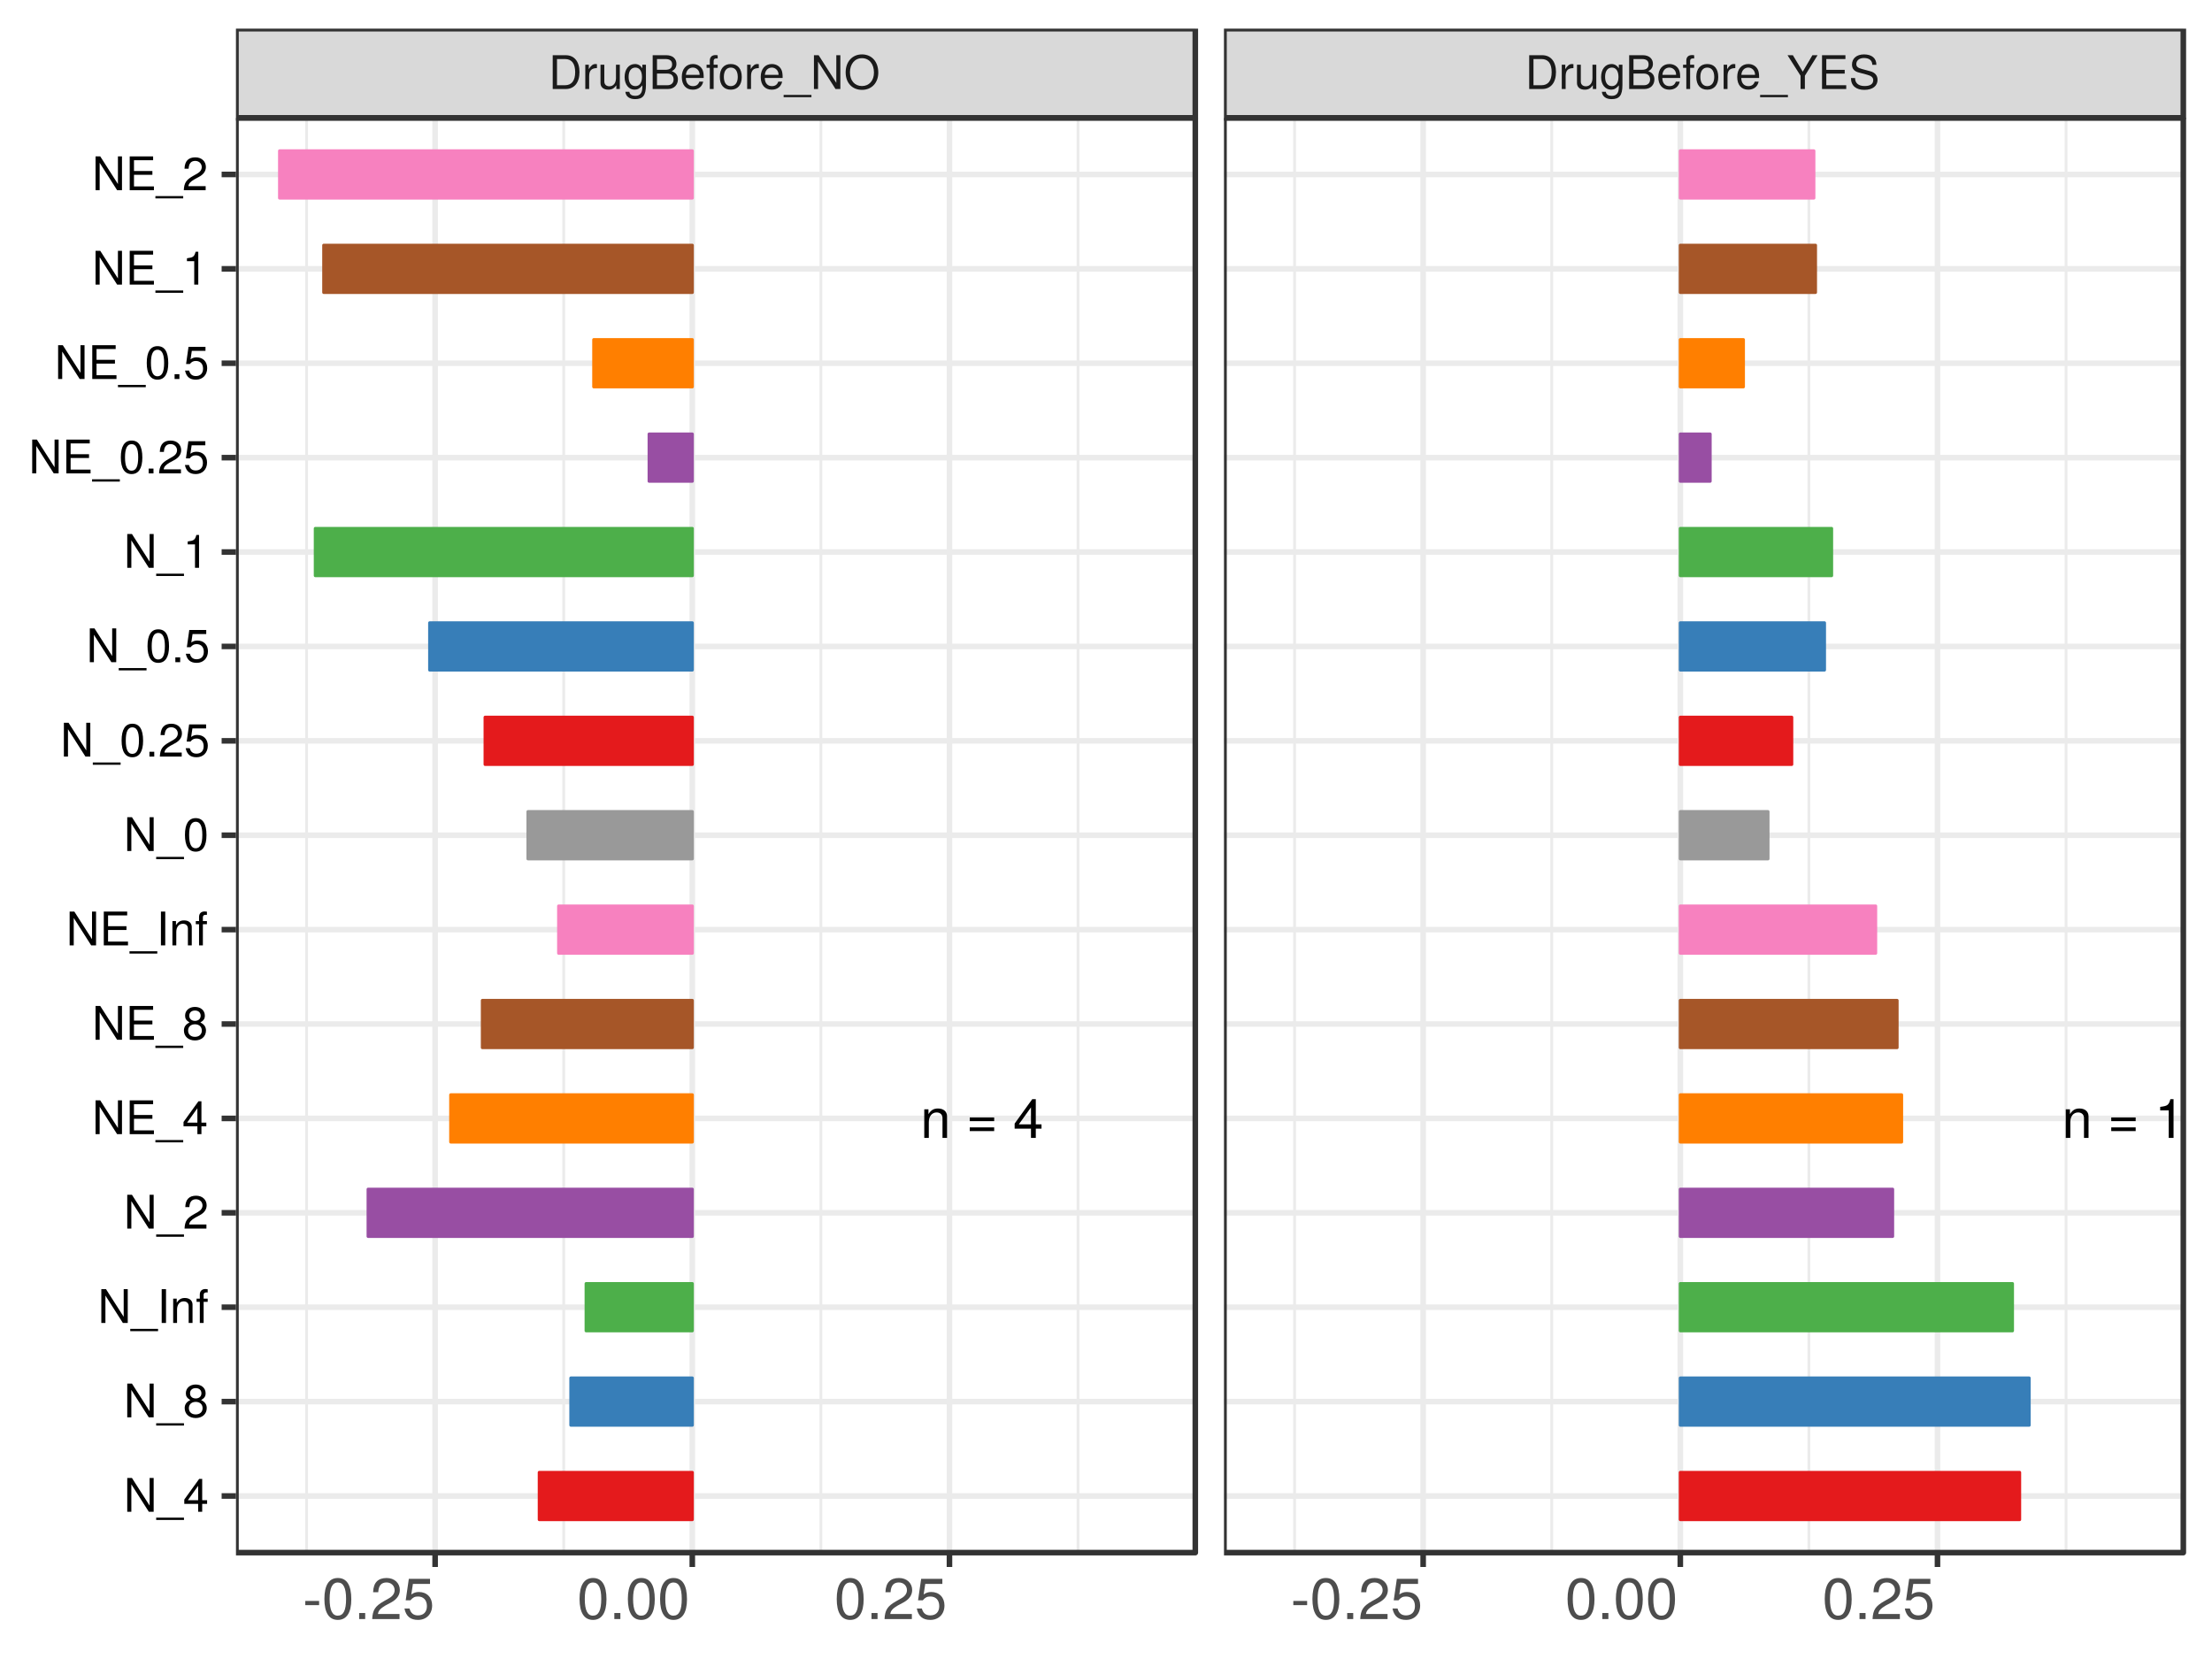 <?xml version="1.0" encoding="UTF-8"?>
<svg xmlns="http://www.w3.org/2000/svg" xmlns:xlink="http://www.w3.org/1999/xlink" width="768pt" height="576pt" viewBox="0 0 768 576" version="1.1">
<defs>
<g>
<symbol overflow="visible" id="glyph0-0">
<path style="stroke:none;" d=""/>
</symbol>
<symbol overflow="visible" id="glyph0-1">
<path style="stroke:none;" d="M 9.234 0 L 9.234 -7.516 C 9.234 -9.156 8 -10.219 6.094 -10.219 C 4.609 -10.219 3.656 -9.656 2.781 -8.266 L 2.781 -9.938 L 1.328 -9.938 L 1.328 0 L 2.906 0 L 2.906 -5.484 C 2.906 -7.516 4 -8.844 5.609 -8.844 C 6.859 -8.844 7.656 -8.078 7.656 -6.891 L 7.656 0 Z M 9.234 0 "/>
</symbol>
<symbol overflow="visible" id="glyph0-2">
<path style="stroke:none;" d=""/>
</symbol>
<symbol overflow="visible" id="glyph0-3">
<path style="stroke:none;" d="M 9.781 -5.828 L 9.781 -7.109 L 1.297 -7.109 L 1.297 -5.828 Z M 9.781 -2.375 L 9.781 -3.656 L 1.297 -3.656 L 1.297 -2.375 Z M 9.781 -2.375 "/>
</symbol>
<symbol overflow="visible" id="glyph0-4">
<path style="stroke:none;" d="M 9.859 -3.219 L 9.859 -4.719 L 7.875 -4.719 L 7.875 -13.453 L 6.641 -13.453 L 0.531 -4.984 L 0.531 -3.219 L 6.203 -3.219 L 6.203 0 L 7.875 0 L 7.875 -3.219 Z M 6.203 -4.719 L 1.984 -4.719 L 6.203 -10.609 Z M 6.203 -4.719 "/>
</symbol>
<symbol overflow="visible" id="glyph0-5">
<path style="stroke:none;" d="M 6.578 0 L 6.578 -13.453 L 5.484 -13.453 C 4.891 -11.375 4.516 -11.094 1.938 -10.781 L 1.938 -9.578 L 4.906 -9.578 L 4.906 0 Z M 6.578 0 "/>
</symbol>
<symbol overflow="visible" id="glyph0-6">
<path style="stroke:none;" d="M 9.625 -6.469 C 9.625 -11.141 8.141 -13.453 5.219 -13.453 C 2.312 -13.453 0.812 -11.094 0.812 -6.578 C 0.812 -2.047 2.328 0.281 5.219 0.281 C 8.062 0.281 9.625 -2.047 9.625 -6.469 Z M 7.906 -6.625 C 7.906 -2.812 7.031 -1.094 5.172 -1.094 C 3.422 -1.094 2.516 -2.891 2.516 -6.562 C 2.516 -10.25 3.422 -11.969 5.219 -11.969 C 7.016 -11.969 7.906 -10.219 7.906 -6.625 Z M 7.906 -6.625 "/>
</symbol>
<symbol overflow="visible" id="glyph1-0">
<path style="stroke:none;" d=""/>
</symbol>
<symbol overflow="visible" id="glyph1-1">
<path style="stroke:none;" d="M 10.734 -5.875 C 10.734 -9.516 8.938 -11.734 5.953 -11.734 L 1.438 -11.734 L 1.438 0 L 5.953 0 C 8.922 0 10.734 -2.219 10.734 -5.875 Z M 9.234 -5.859 C 9.234 -2.891 8.016 -1.312 5.703 -1.312 L 2.922 -1.312 L 2.922 -10.406 L 5.703 -10.406 C 8.016 -10.406 9.234 -8.844 9.234 -5.859 Z M 9.234 -5.859 "/>
</symbol>
<symbol overflow="visible" id="glyph1-2">
<path style="stroke:none;" d="M 5.172 -7.266 L 5.172 -8.625 C 4.938 -8.656 4.828 -8.672 4.656 -8.672 C 3.781 -8.672 3.125 -8.156 2.344 -6.906 L 2.344 -8.438 L 1.125 -8.438 L 1.125 0 L 2.469 0 L 2.469 -4.375 C 2.469 -6.281 3.094 -7.219 5.172 -7.266 Z M 5.172 -7.266 "/>
</symbol>
<symbol overflow="visible" id="glyph1-3">
<path style="stroke:none;" d="M 7.75 0 L 7.75 -8.438 L 6.422 -8.438 L 6.422 -3.781 C 6.422 -2.062 5.516 -0.938 4.125 -0.938 C 3.062 -0.938 2.375 -1.578 2.375 -2.594 L 2.375 -8.438 L 1.047 -8.438 L 1.047 -2.062 C 1.047 -0.656 2.094 0.234 3.734 0.234 C 4.969 0.234 5.766 -0.188 6.547 -1.297 L 6.547 0 Z M 7.75 0 "/>
</symbol>
<symbol overflow="visible" id="glyph1-4">
<path style="stroke:none;" d="M 7.875 -1.391 L 7.875 -8.438 L 6.625 -8.438 L 6.625 -7.203 C 5.953 -8.203 5.141 -8.672 4.062 -8.672 C 1.922 -8.672 0.469 -6.875 0.469 -4.141 C 0.469 -1.484 1.969 0.234 3.938 0.234 C 5 0.234 5.75 -0.203 6.625 -1.266 L 6.625 -0.703 C 6.625 1.531 5.719 2.375 4.156 2.375 C 3.094 2.375 2.266 2 2.109 0.969 L 0.734 0.969 C 0.891 2.562 2.125 3.516 4.109 3.516 C 6.75 3.516 7.875 2.328 7.875 -1.391 Z M 6.5 -4.172 C 6.5 -2.156 5.625 -1 4.219 -1 C 2.75 -1 1.859 -2.172 1.859 -4.219 C 1.859 -6.25 2.766 -7.438 4.203 -7.438 C 5.656 -7.438 6.5 -6.219 6.5 -4.172 Z M 6.5 -4.172 "/>
</symbol>
<symbol overflow="visible" id="glyph1-5">
<path style="stroke:none;" d="M 10.031 -3.344 C 10.031 -4.766 9.375 -5.609 7.891 -6.203 C 8.953 -6.688 9.516 -7.562 9.516 -8.75 C 9.516 -10.453 8.25 -11.734 6.031 -11.734 L 1.266 -11.734 L 1.266 0 L 6.562 0 C 8.672 0 10.031 -1.422 10.031 -3.344 Z M 8.016 -8.547 C 8.016 -7.359 7.328 -6.672 5.672 -6.672 L 2.766 -6.672 L 2.766 -10.406 L 5.672 -10.406 C 7.328 -10.406 8.016 -9.734 8.016 -8.547 Z M 8.531 -3.328 C 8.531 -2.203 7.844 -1.312 6.422 -1.312 L 2.766 -1.312 L 2.766 -5.359 L 6.422 -5.359 C 7.844 -5.359 8.531 -4.469 8.531 -3.328 Z M 8.531 -3.328 "/>
</symbol>
<symbol overflow="visible" id="glyph1-6">
<path style="stroke:none;" d="M 8.25 -3.828 C 8.25 -5.047 8.156 -5.828 7.922 -6.453 C 7.375 -7.844 6.078 -8.672 4.5 -8.672 C 2.156 -8.672 0.641 -6.938 0.641 -4.172 C 0.641 -1.406 2.109 0.234 4.469 0.234 C 6.406 0.234 7.734 -0.859 8.078 -2.562 L 6.734 -2.562 C 6.359 -1.453 5.594 -1 4.516 -1 C 3.125 -1 2.078 -1.906 2.047 -3.828 Z M 6.828 -5.016 C 6.828 -5.016 6.828 -4.953 6.812 -4.922 L 2.078 -4.922 C 2.188 -6.422 3.141 -7.438 4.484 -7.438 C 5.812 -7.438 6.828 -6.344 6.828 -5.016 Z M 6.828 -5.016 "/>
</symbol>
<symbol overflow="visible" id="glyph1-7">
<path style="stroke:none;" d="M 4.156 -7.344 L 4.156 -8.438 L 2.75 -8.438 L 2.75 -9.75 C 2.75 -10.312 3.078 -10.609 3.688 -10.609 C 3.797 -10.609 3.844 -10.609 4.156 -10.594 L 4.156 -11.703 C 3.844 -11.766 3.672 -11.781 3.391 -11.781 C 2.156 -11.781 1.422 -11.078 1.422 -9.859 L 1.422 -8.438 L 0.297 -8.438 L 0.297 -7.344 L 1.422 -7.344 L 1.422 0 L 2.75 0 L 2.75 -7.344 Z M 4.156 -7.344 "/>
</symbol>
<symbol overflow="visible" id="glyph1-8">
<path style="stroke:none;" d="M 8.203 -4.156 C 8.203 -7.062 6.812 -8.672 4.375 -8.672 C 2.016 -8.672 0.578 -7.047 0.578 -4.219 C 0.578 -1.391 2 0.234 4.391 0.234 C 6.766 0.234 8.203 -1.391 8.203 -4.156 Z M 6.812 -4.172 C 6.812 -2.188 5.875 -1 4.391 -1 C 2.891 -1 1.984 -2.172 1.984 -4.219 C 1.984 -6.25 2.891 -7.438 4.391 -7.438 C 5.906 -7.438 6.812 -6.266 6.812 -4.172 Z M 6.812 -4.172 "/>
</symbol>
<symbol overflow="visible" id="glyph1-9">
<path style="stroke:none;" d="M 9.297 2.844 L 9.297 2.047 L -0.359 2.047 L -0.359 2.844 Z M 9.297 2.844 "/>
</symbol>
<symbol overflow="visible" id="glyph1-10">
<path style="stroke:none;" d="M 10.391 0 L 10.391 -11.734 L 8.984 -11.734 L 8.984 -2.141 L 2.844 -11.734 L 1.219 -11.734 L 1.219 0 L 2.641 0 L 2.641 -9.516 L 8.703 0 Z M 10.391 0 "/>
</symbol>
<symbol overflow="visible" id="glyph1-11">
<path style="stroke:none;" d="M 11.938 -5.688 C 11.938 -9.469 9.703 -12.016 6.266 -12.016 C 2.891 -12.016 0.609 -9.453 0.609 -5.781 C 0.609 -2.109 2.891 0.297 6.281 0.297 C 9.719 0.297 11.938 -2.234 11.938 -5.688 Z M 10.438 -5.719 C 10.438 -2.875 8.75 -1.031 6.281 -1.031 C 3.781 -1.031 2.109 -2.875 2.109 -5.781 C 2.109 -8.672 3.781 -10.703 6.266 -10.703 C 8.797 -10.703 10.438 -8.672 10.438 -5.719 Z M 10.438 -5.719 "/>
</symbol>
<symbol overflow="visible" id="glyph1-12">
<path style="stroke:none;" d="M 10.641 -11.734 L 8.844 -11.734 L 5.5 -6.016 L 2.062 -11.734 L 0.203 -11.734 L 4.734 -4.609 L 4.734 0 L 6.234 0 L 6.234 -4.609 Z M 10.641 -11.734 "/>
</symbol>
<symbol overflow="visible" id="glyph1-13">
<path style="stroke:none;" d="M 9.859 0 L 9.859 -1.312 L 2.938 -1.312 L 2.938 -5.344 L 9.328 -5.344 L 9.328 -6.656 L 2.938 -6.656 L 2.938 -10.406 L 9.578 -10.406 L 9.578 -11.734 L 1.453 -11.734 L 1.453 0 Z M 9.859 0 "/>
</symbol>
<symbol overflow="visible" id="glyph1-14">
<path style="stroke:none;" d="M 10 -3.219 C 10 -4.672 9.094 -5.734 7.5 -6.156 L 4.547 -6.953 C 3.141 -7.328 2.625 -7.797 2.625 -8.688 C 2.625 -9.875 3.672 -10.766 5.25 -10.766 C 7.109 -10.766 8.172 -9.906 8.172 -8.391 L 9.594 -8.391 C 9.594 -10.688 8 -12.016 5.297 -12.016 C 2.719 -12.016 1.125 -10.609 1.125 -8.484 C 1.125 -7.047 1.891 -6.141 3.422 -5.75 L 6.344 -4.969 C 7.828 -4.594 8.5 -3.984 8.5 -3.078 C 8.5 -1.781 7.531 -1.031 5.5 -1.031 C 3.281 -1.031 2.188 -2.141 2.188 -3.812 L 0.766 -3.812 C 0.766 -1.047 2.641 0.297 5.406 0.297 C 8.391 0.297 10 -1.125 10 -3.219 Z M 10 -3.219 "/>
</symbol>
<symbol overflow="visible" id="glyph1-15">
<path style="stroke:none;" d="M 8.375 -2.734 L 8.375 -4 L 6.672 -4 L 6.672 -11.406 L 5.625 -11.406 L 0.453 -4.234 L 0.453 -2.734 L 5.266 -2.734 L 5.266 0 L 6.672 0 L 6.672 -2.734 Z M 5.266 -4 L 1.688 -4 L 5.266 -9 Z M 5.266 -4 "/>
</symbol>
<symbol overflow="visible" id="glyph1-16">
<path style="stroke:none;" d="M 8.25 -3.219 C 8.25 -4.484 7.609 -5.375 6.297 -6 C 7.469 -6.719 7.859 -7.297 7.859 -8.375 C 7.859 -10.156 6.453 -11.406 4.422 -11.406 C 2.406 -11.406 1 -10.156 1 -8.375 C 1 -7.312 1.391 -6.734 2.547 -6 C 1.234 -5.375 0.594 -4.484 0.594 -3.234 C 0.594 -1.141 2.172 0.234 4.422 0.234 C 6.672 0.234 8.25 -1.141 8.25 -3.219 Z M 6.406 -8.344 C 6.406 -7.281 5.609 -6.562 4.422 -6.562 C 3.234 -6.562 2.453 -7.281 2.453 -8.359 C 2.453 -9.453 3.234 -10.156 4.422 -10.156 C 5.625 -10.156 6.406 -9.453 6.406 -8.344 Z M 6.812 -3.203 C 6.812 -1.844 5.844 -1.016 4.391 -1.016 C 3.016 -1.016 2.047 -1.859 2.047 -3.203 C 2.047 -4.531 3.016 -5.375 4.422 -5.375 C 5.844 -5.375 6.812 -4.531 6.812 -3.203 Z M 6.812 -3.203 "/>
</symbol>
<symbol overflow="visible" id="glyph1-17">
<path style="stroke:none;" d="M 3.109 0 L 3.109 -11.734 L 1.609 -11.734 L 1.609 0 Z M 3.109 0 "/>
</symbol>
<symbol overflow="visible" id="glyph1-18">
<path style="stroke:none;" d="M 7.844 0 L 7.844 -6.375 C 7.844 -7.766 6.797 -8.672 5.172 -8.672 C 3.906 -8.672 3.109 -8.188 2.359 -7.016 L 2.359 -8.438 L 1.125 -8.438 L 1.125 0 L 2.469 0 L 2.469 -4.656 C 2.469 -6.375 3.391 -7.5 4.766 -7.5 C 5.828 -7.5 6.5 -6.859 6.5 -5.844 L 6.5 0 Z M 7.844 0 "/>
</symbol>
<symbol overflow="visible" id="glyph1-19">
<path style="stroke:none;" d="M 8.219 -8.062 C 8.219 -10 6.734 -11.406 4.578 -11.406 C 2.234 -11.406 0.891 -10.219 0.797 -7.453 L 2.219 -7.453 C 2.328 -9.359 3.125 -10.172 4.516 -10.172 C 5.812 -10.172 6.781 -9.25 6.781 -8.031 C 6.781 -7.125 6.25 -6.359 5.234 -5.781 L 3.75 -4.938 C 1.375 -3.594 0.672 -2.516 0.547 0 L 8.141 0 L 8.141 -1.406 L 2.141 -1.406 C 2.281 -2.328 2.797 -2.922 4.203 -3.75 L 5.812 -4.625 C 7.406 -5.469 8.219 -6.656 8.219 -8.062 Z M 8.219 -8.062 "/>
</symbol>
<symbol overflow="visible" id="glyph1-20">
<path style="stroke:none;" d="M 8.156 -5.484 C 8.156 -9.453 6.906 -11.406 4.422 -11.406 C 1.969 -11.406 0.688 -9.422 0.688 -5.578 C 0.688 -1.734 1.984 0.234 4.422 0.234 C 6.844 0.234 8.156 -1.734 8.156 -5.484 Z M 6.719 -5.609 C 6.719 -2.375 5.969 -0.938 4.391 -0.938 C 2.891 -0.938 2.141 -2.453 2.141 -5.562 C 2.141 -8.688 2.891 -10.156 4.422 -10.156 C 5.953 -10.156 6.719 -8.672 6.719 -5.609 Z M 6.719 -5.609 "/>
</symbol>
<symbol overflow="visible" id="glyph1-21">
<path style="stroke:none;" d="M 3.078 0 L 3.078 -1.672 L 1.406 -1.672 L 1.406 0 Z M 3.078 0 "/>
</symbol>
<symbol overflow="visible" id="glyph1-22">
<path style="stroke:none;" d="M 8.25 -3.781 C 8.25 -6.031 6.766 -7.516 4.578 -7.516 C 3.766 -7.516 3.125 -7.312 2.469 -6.828 L 2.906 -9.766 L 7.656 -9.766 L 7.656 -11.172 L 1.766 -11.172 L 0.922 -5.203 L 2.219 -5.203 C 2.875 -5.984 3.422 -6.266 4.312 -6.266 C 5.844 -6.266 6.812 -5.281 6.812 -3.594 C 6.812 -1.953 5.859 -1.016 4.312 -1.016 C 3.078 -1.016 2.312 -1.641 1.984 -2.922 L 0.562 -2.922 C 1.031 -0.656 2.312 0.234 4.344 0.234 C 6.641 0.234 8.25 -1.375 8.25 -3.781 Z M 8.25 -3.781 "/>
</symbol>
<symbol overflow="visible" id="glyph1-23">
<path style="stroke:none;" d="M 5.578 0 L 5.578 -11.406 L 4.656 -11.406 C 4.156 -9.656 3.828 -9.422 1.641 -9.141 L 1.641 -8.125 L 4.172 -8.125 L 4.172 0 Z M 5.578 0 "/>
</symbol>
<symbol overflow="visible" id="glyph2-0">
<path style="stroke:none;" d=""/>
</symbol>
<symbol overflow="visible" id="glyph2-1">
<path style="stroke:none;" d="M 5.719 -4.828 L 5.719 -6.281 L 0.922 -6.281 L 0.922 -4.828 Z M 5.719 -4.828 "/>
</symbol>
<symbol overflow="visible" id="glyph2-2">
<path style="stroke:none;" d="M 10.203 -6.859 C 10.203 -11.797 8.625 -14.25 5.531 -14.25 C 2.453 -14.25 0.859 -11.766 0.859 -6.984 C 0.859 -2.172 2.469 0.297 5.531 0.297 C 8.547 0.297 10.203 -2.172 10.203 -6.859 Z M 8.391 -7.016 C 8.391 -2.969 7.453 -1.172 5.484 -1.172 C 3.625 -1.172 2.672 -3.062 2.672 -6.953 C 2.672 -10.859 3.625 -12.688 5.531 -12.688 C 7.438 -12.688 8.391 -10.844 8.391 -7.016 Z M 8.391 -7.016 "/>
</symbol>
<symbol overflow="visible" id="glyph2-3">
<path style="stroke:none;" d="M 3.844 0 L 3.844 -2.094 L 1.75 -2.094 L 1.75 0 Z M 3.844 0 "/>
</symbol>
<symbol overflow="visible" id="glyph2-4">
<path style="stroke:none;" d="M 10.281 -10.078 C 10.281 -12.484 8.406 -14.25 5.719 -14.25 C 2.797 -14.25 1.109 -12.766 1 -9.312 L 2.781 -9.312 C 2.922 -11.703 3.906 -12.703 5.656 -12.703 C 7.266 -12.703 8.469 -11.562 8.469 -10.031 C 8.469 -8.906 7.797 -7.938 6.531 -7.219 L 4.688 -6.172 C 1.703 -4.484 0.844 -3.141 0.688 0 L 10.172 0 L 10.172 -1.75 L 2.672 -1.75 C 2.859 -2.922 3.5 -3.656 5.25 -4.688 L 7.266 -5.766 C 9.25 -6.844 10.281 -8.328 10.281 -10.078 Z M 10.281 -10.078 "/>
</symbol>
<symbol overflow="visible" id="glyph2-5">
<path style="stroke:none;" d="M 10.312 -4.719 C 10.312 -7.547 8.453 -9.391 5.719 -9.391 C 4.703 -9.391 3.906 -9.125 3.078 -8.531 L 3.641 -12.203 L 9.578 -12.203 L 9.578 -13.953 L 2.219 -13.953 L 1.141 -6.5 L 2.781 -6.5 C 3.594 -7.484 4.281 -7.828 5.391 -7.828 C 7.297 -7.828 8.5 -6.594 8.5 -4.484 C 8.5 -2.438 7.312 -1.266 5.391 -1.266 C 3.844 -1.266 2.891 -2.047 2.469 -3.656 L 0.703 -3.656 C 1.281 -0.828 2.891 0.297 5.422 0.297 C 8.312 0.297 10.312 -1.703 10.312 -4.719 Z M 10.312 -4.719 "/>
</symbol>
</g>
<clipPath id="clip1">
  <path d="M 81.93 40.902 L 416 40.902 L 416 540 L 81.93 540 Z M 81.93 40.902 "/>
</clipPath>
<clipPath id="clip2">
  <path d="M 105 40.902 L 107 40.902 L 107 540 L 105 540 Z M 105 40.902 "/>
</clipPath>
<clipPath id="clip3">
  <path d="M 195 40.902 L 197 40.902 L 197 540 L 195 540 Z M 195 40.902 "/>
</clipPath>
<clipPath id="clip4">
  <path d="M 284 40.902 L 286 40.902 L 286 540 L 284 540 Z M 284 40.902 "/>
</clipPath>
<clipPath id="clip5">
  <path d="M 373 40.902 L 375 40.902 L 375 540 L 373 540 Z M 373 40.902 "/>
</clipPath>
<clipPath id="clip6">
  <path d="M 81.93 518 L 416 518 L 416 521 L 81.93 521 Z M 81.93 518 "/>
</clipPath>
<clipPath id="clip7">
  <path d="M 81.93 485 L 416 485 L 416 488 L 81.93 488 Z M 81.93 485 "/>
</clipPath>
<clipPath id="clip8">
  <path d="M 81.93 452 L 416 452 L 416 455 L 81.93 455 Z M 81.93 452 "/>
</clipPath>
<clipPath id="clip9">
  <path d="M 81.93 420 L 416 420 L 416 423 L 81.93 423 Z M 81.93 420 "/>
</clipPath>
<clipPath id="clip10">
  <path d="M 81.93 387 L 416 387 L 416 390 L 81.93 390 Z M 81.93 387 "/>
</clipPath>
<clipPath id="clip11">
  <path d="M 81.93 354 L 416 354 L 416 357 L 81.93 357 Z M 81.93 354 "/>
</clipPath>
<clipPath id="clip12">
  <path d="M 81.93 321 L 416 321 L 416 324 L 81.93 324 Z M 81.93 321 "/>
</clipPath>
<clipPath id="clip13">
  <path d="M 81.93 289 L 416 289 L 416 291 L 81.93 291 Z M 81.93 289 "/>
</clipPath>
<clipPath id="clip14">
  <path d="M 81.93 256 L 416 256 L 416 259 L 81.93 259 Z M 81.93 256 "/>
</clipPath>
<clipPath id="clip15">
  <path d="M 81.93 223 L 416 223 L 416 226 L 81.93 226 Z M 81.93 223 "/>
</clipPath>
<clipPath id="clip16">
  <path d="M 81.93 190 L 416 190 L 416 193 L 81.93 193 Z M 81.93 190 "/>
</clipPath>
<clipPath id="clip17">
  <path d="M 81.93 157 L 416 157 L 416 160 L 81.93 160 Z M 81.93 157 "/>
</clipPath>
<clipPath id="clip18">
  <path d="M 81.93 125 L 416 125 L 416 128 L 81.93 128 Z M 81.93 125 "/>
</clipPath>
<clipPath id="clip19">
  <path d="M 81.93 92 L 416 92 L 416 95 L 81.93 95 Z M 81.93 92 "/>
</clipPath>
<clipPath id="clip20">
  <path d="M 81.93 59 L 416 59 L 416 62 L 81.93 62 Z M 81.93 59 "/>
</clipPath>
<clipPath id="clip21">
  <path d="M 150 40.902 L 153 40.902 L 153 540.07 L 150 540.07 Z M 150 40.902 "/>
</clipPath>
<clipPath id="clip22">
  <path d="M 239 40.902 L 242 40.902 L 242 540.07 L 239 540.07 Z M 239 40.902 "/>
</clipPath>
<clipPath id="clip23">
  <path d="M 328 40.902 L 331 40.902 L 331 540.07 L 328 540.07 Z M 328 40.902 "/>
</clipPath>
<clipPath id="clip24">
  <path d="M 81.93 40.902 L 416 40.902 L 416 540.07 L 81.93 540.07 Z M 81.93 40.902 "/>
</clipPath>
<clipPath id="clip25">
  <path d="M 424.965 40.902 L 759 40.902 L 759 540 L 424.965 540 Z M 424.965 40.902 "/>
</clipPath>
<clipPath id="clip26">
  <path d="M 448 40.902 L 450 40.902 L 450 540 L 448 540 Z M 448 40.902 "/>
</clipPath>
<clipPath id="clip27">
  <path d="M 538 40.902 L 540 40.902 L 540 540 L 538 540 Z M 538 40.902 "/>
</clipPath>
<clipPath id="clip28">
  <path d="M 627 40.902 L 629 40.902 L 629 540 L 627 540 Z M 627 40.902 "/>
</clipPath>
<clipPath id="clip29">
  <path d="M 716 40.902 L 718 40.902 L 718 540 L 716 540 Z M 716 40.902 "/>
</clipPath>
<clipPath id="clip30">
  <path d="M 424.965 518 L 759.039 518 L 759.039 521 L 424.965 521 Z M 424.965 518 "/>
</clipPath>
<clipPath id="clip31">
  <path d="M 424.965 485 L 759.039 485 L 759.039 488 L 424.965 488 Z M 424.965 485 "/>
</clipPath>
<clipPath id="clip32">
  <path d="M 424.965 452 L 759.039 452 L 759.039 455 L 424.965 455 Z M 424.965 452 "/>
</clipPath>
<clipPath id="clip33">
  <path d="M 424.965 420 L 759.039 420 L 759.039 423 L 424.965 423 Z M 424.965 420 "/>
</clipPath>
<clipPath id="clip34">
  <path d="M 424.965 387 L 759.039 387 L 759.039 390 L 424.965 390 Z M 424.965 387 "/>
</clipPath>
<clipPath id="clip35">
  <path d="M 424.965 354 L 759.039 354 L 759.039 357 L 424.965 357 Z M 424.965 354 "/>
</clipPath>
<clipPath id="clip36">
  <path d="M 424.965 321 L 759.039 321 L 759.039 324 L 424.965 324 Z M 424.965 321 "/>
</clipPath>
<clipPath id="clip37">
  <path d="M 424.965 289 L 759.039 289 L 759.039 291 L 424.965 291 Z M 424.965 289 "/>
</clipPath>
<clipPath id="clip38">
  <path d="M 424.965 256 L 759.039 256 L 759.039 259 L 424.965 259 Z M 424.965 256 "/>
</clipPath>
<clipPath id="clip39">
  <path d="M 424.965 223 L 759.039 223 L 759.039 226 L 424.965 226 Z M 424.965 223 "/>
</clipPath>
<clipPath id="clip40">
  <path d="M 424.965 190 L 759.039 190 L 759.039 193 L 424.965 193 Z M 424.965 190 "/>
</clipPath>
<clipPath id="clip41">
  <path d="M 424.965 157 L 759.039 157 L 759.039 160 L 424.965 160 Z M 424.965 157 "/>
</clipPath>
<clipPath id="clip42">
  <path d="M 424.965 125 L 759.039 125 L 759.039 128 L 424.965 128 Z M 424.965 125 "/>
</clipPath>
<clipPath id="clip43">
  <path d="M 424.965 92 L 759.039 92 L 759.039 95 L 424.965 95 Z M 424.965 92 "/>
</clipPath>
<clipPath id="clip44">
  <path d="M 424.965 59 L 759.039 59 L 759.039 62 L 424.965 62 Z M 424.965 59 "/>
</clipPath>
<clipPath id="clip45">
  <path d="M 493 40.902 L 496 40.902 L 496 540.07 L 493 540.07 Z M 493 40.902 "/>
</clipPath>
<clipPath id="clip46">
  <path d="M 582 40.902 L 585 40.902 L 585 540.07 L 582 540.07 Z M 582 40.902 "/>
</clipPath>
<clipPath id="clip47">
  <path d="M 671 40.902 L 674 40.902 L 674 540.07 L 671 540.07 Z M 671 40.902 "/>
</clipPath>
<clipPath id="clip48">
  <path d="M 717 381 L 759.039 381 L 759.039 396 L 717 396 Z M 717 381 "/>
</clipPath>
<clipPath id="clip49">
  <path d="M 424.965 40.902 L 759.039 40.902 L 759.039 540.07 L 424.965 540.07 Z M 424.965 40.902 "/>
</clipPath>
<clipPath id="clip50">
  <path d="M 81.93 9.961 L 416 9.961 L 416 41 L 81.93 41 Z M 81.93 9.961 "/>
</clipPath>
<clipPath id="clip51">
  <path d="M 81.93 9.961 L 416 9.961 L 416 41.902 L 81.93 41.902 Z M 81.93 9.961 "/>
</clipPath>
<clipPath id="clip52">
  <path d="M 424.965 9.961 L 759 9.961 L 759 41 L 424.965 41 Z M 424.965 9.961 "/>
</clipPath>
<clipPath id="clip53">
  <path d="M 424.965 9.961 L 759.039 9.961 L 759.039 41.902 L 424.965 41.902 Z M 424.965 9.961 "/>
</clipPath>
</defs>
<g id="surface7608">
<rect x="0" y="0" width="768" height="576" style="fill:rgb(100%,100%,100%);fill-opacity:1;stroke:none;"/>
<rect x="0" y="0" width="768" height="576" style="fill:rgb(100%,100%,100%);fill-opacity:1;stroke:none;"/>
<path style="fill:none;stroke-width:1.94;stroke-linecap:round;stroke-linejoin:round;stroke:rgb(100%,100%,100%);stroke-opacity:1;stroke-miterlimit:10;" d="M 0 576 L 768 576 L 768 0 L 0 0 Z M 0 576 "/>
<g clip-path="url(#clip1)" clip-rule="nonzero">
<path style=" stroke:none;fill-rule:nonzero;fill:rgb(100%,100%,100%);fill-opacity:1;" d="M 81.93 539.07 L 415.004 539.07 L 415.004 40.902 L 81.93 40.902 Z M 81.93 539.07 "/>
</g>
<g clip-path="url(#clip2)" clip-rule="nonzero">
<path style="fill:none;stroke-width:0.97;stroke-linecap:butt;stroke-linejoin:round;stroke:rgb(92.157%,92.157%,92.157%);stroke-opacity:1;stroke-miterlimit:10;" d="M 106.434 539.07 L 106.434 40.902 "/>
</g>
<g clip-path="url(#clip3)" clip-rule="nonzero">
<path style="fill:none;stroke-width:0.97;stroke-linecap:butt;stroke-linejoin:round;stroke:rgb(92.157%,92.157%,92.157%);stroke-opacity:1;stroke-miterlimit:10;" d="M 195.719 539.07 L 195.719 40.902 "/>
</g>
<g clip-path="url(#clip4)" clip-rule="nonzero">
<path style="fill:none;stroke-width:0.97;stroke-linecap:butt;stroke-linejoin:round;stroke:rgb(92.157%,92.157%,92.157%);stroke-opacity:1;stroke-miterlimit:10;" d="M 285.008 539.07 L 285.008 40.902 "/>
</g>
<g clip-path="url(#clip5)" clip-rule="nonzero">
<path style="fill:none;stroke-width:0.97;stroke-linecap:butt;stroke-linejoin:round;stroke:rgb(92.157%,92.157%,92.157%);stroke-opacity:1;stroke-miterlimit:10;" d="M 374.293 539.07 L 374.293 40.902 "/>
</g>
<g clip-path="url(#clip6)" clip-rule="nonzero">
<path style="fill:none;stroke-width:1.94;stroke-linecap:butt;stroke-linejoin:round;stroke:rgb(92.157%,92.157%,92.157%);stroke-opacity:1;stroke-miterlimit:10;" d="M 81.93 519.406 L 415 519.406 "/>
</g>
<g clip-path="url(#clip7)" clip-rule="nonzero">
<path style="fill:none;stroke-width:1.94;stroke-linecap:butt;stroke-linejoin:round;stroke:rgb(92.157%,92.157%,92.157%);stroke-opacity:1;stroke-miterlimit:10;" d="M 81.93 486.633 L 415 486.633 "/>
</g>
<g clip-path="url(#clip8)" clip-rule="nonzero">
<path style="fill:none;stroke-width:1.94;stroke-linecap:butt;stroke-linejoin:round;stroke:rgb(92.157%,92.157%,92.157%);stroke-opacity:1;stroke-miterlimit:10;" d="M 81.93 453.859 L 415 453.859 "/>
</g>
<g clip-path="url(#clip9)" clip-rule="nonzero">
<path style="fill:none;stroke-width:1.94;stroke-linecap:butt;stroke-linejoin:round;stroke:rgb(92.157%,92.157%,92.157%);stroke-opacity:1;stroke-miterlimit:10;" d="M 81.93 421.082 L 415 421.082 "/>
</g>
<g clip-path="url(#clip10)" clip-rule="nonzero">
<path style="fill:none;stroke-width:1.94;stroke-linecap:butt;stroke-linejoin:round;stroke:rgb(92.157%,92.157%,92.157%);stroke-opacity:1;stroke-miterlimit:10;" d="M 81.93 388.309 L 415 388.309 "/>
</g>
<g clip-path="url(#clip11)" clip-rule="nonzero">
<path style="fill:none;stroke-width:1.94;stroke-linecap:butt;stroke-linejoin:round;stroke:rgb(92.157%,92.157%,92.157%);stroke-opacity:1;stroke-miterlimit:10;" d="M 81.93 355.535 L 415 355.535 "/>
</g>
<g clip-path="url(#clip12)" clip-rule="nonzero">
<path style="fill:none;stroke-width:1.94;stroke-linecap:butt;stroke-linejoin:round;stroke:rgb(92.157%,92.157%,92.157%);stroke-opacity:1;stroke-miterlimit:10;" d="M 81.93 322.762 L 415 322.762 "/>
</g>
<g clip-path="url(#clip13)" clip-rule="nonzero">
<path style="fill:none;stroke-width:1.94;stroke-linecap:butt;stroke-linejoin:round;stroke:rgb(92.157%,92.157%,92.157%);stroke-opacity:1;stroke-miterlimit:10;" d="M 81.93 289.988 L 415 289.988 "/>
</g>
<g clip-path="url(#clip14)" clip-rule="nonzero">
<path style="fill:none;stroke-width:1.94;stroke-linecap:butt;stroke-linejoin:round;stroke:rgb(92.157%,92.157%,92.157%);stroke-opacity:1;stroke-miterlimit:10;" d="M 81.93 257.211 L 415 257.211 "/>
</g>
<g clip-path="url(#clip15)" clip-rule="nonzero">
<path style="fill:none;stroke-width:1.94;stroke-linecap:butt;stroke-linejoin:round;stroke:rgb(92.157%,92.157%,92.157%);stroke-opacity:1;stroke-miterlimit:10;" d="M 81.93 224.438 L 415 224.438 "/>
</g>
<g clip-path="url(#clip16)" clip-rule="nonzero">
<path style="fill:none;stroke-width:1.94;stroke-linecap:butt;stroke-linejoin:round;stroke:rgb(92.157%,92.157%,92.157%);stroke-opacity:1;stroke-miterlimit:10;" d="M 81.93 191.664 L 415 191.664 "/>
</g>
<g clip-path="url(#clip17)" clip-rule="nonzero">
<path style="fill:none;stroke-width:1.94;stroke-linecap:butt;stroke-linejoin:round;stroke:rgb(92.157%,92.157%,92.157%);stroke-opacity:1;stroke-miterlimit:10;" d="M 81.93 158.891 L 415 158.891 "/>
</g>
<g clip-path="url(#clip18)" clip-rule="nonzero">
<path style="fill:none;stroke-width:1.94;stroke-linecap:butt;stroke-linejoin:round;stroke:rgb(92.157%,92.157%,92.157%);stroke-opacity:1;stroke-miterlimit:10;" d="M 81.93 126.117 L 415 126.117 "/>
</g>
<g clip-path="url(#clip19)" clip-rule="nonzero">
<path style="fill:none;stroke-width:1.94;stroke-linecap:butt;stroke-linejoin:round;stroke:rgb(92.157%,92.157%,92.157%);stroke-opacity:1;stroke-miterlimit:10;" d="M 81.93 93.34 L 415 93.34 "/>
</g>
<g clip-path="url(#clip20)" clip-rule="nonzero">
<path style="fill:none;stroke-width:1.94;stroke-linecap:butt;stroke-linejoin:round;stroke:rgb(92.157%,92.157%,92.157%);stroke-opacity:1;stroke-miterlimit:10;" d="M 81.93 60.566 L 415 60.566 "/>
</g>
<g clip-path="url(#clip21)" clip-rule="nonzero">
<path style="fill:none;stroke-width:1.94;stroke-linecap:butt;stroke-linejoin:round;stroke:rgb(92.157%,92.157%,92.157%);stroke-opacity:1;stroke-miterlimit:10;" d="M 151.074 539.07 L 151.074 40.902 "/>
</g>
<g clip-path="url(#clip22)" clip-rule="nonzero">
<path style="fill:none;stroke-width:1.94;stroke-linecap:butt;stroke-linejoin:round;stroke:rgb(92.157%,92.157%,92.157%);stroke-opacity:1;stroke-miterlimit:10;" d="M 240.363 539.07 L 240.363 40.902 "/>
</g>
<g clip-path="url(#clip23)" clip-rule="nonzero">
<path style="fill:none;stroke-width:1.94;stroke-linecap:butt;stroke-linejoin:round;stroke:rgb(92.157%,92.157%,92.157%);stroke-opacity:1;stroke-miterlimit:10;" d="M 329.652 539.07 L 329.652 40.902 "/>
</g>
<path style="fill-rule:nonzero;fill:rgb(89.412%,10.196%,10.98%);fill-opacity:1;stroke-width:1.067;stroke-linecap:butt;stroke-linejoin:round;stroke:rgb(89.412%,10.196%,10.98%);stroke-opacity:1;stroke-miterlimit:10;" d="M 187.234 527.602 L 240.363 527.602 L 240.363 511.215 L 187.234 511.215 Z M 187.234 527.602 "/>
<path style="fill-rule:nonzero;fill:rgb(21.569%,49.412%,72.157%);fill-opacity:1;stroke-width:1.067;stroke-linecap:butt;stroke-linejoin:round;stroke:rgb(21.569%,49.412%,72.157%);stroke-opacity:1;stroke-miterlimit:10;" d="M 198.199 494.824 L 240.363 494.824 L 240.363 478.438 L 198.199 478.438 Z M 198.199 494.824 "/>
<path style="fill-rule:nonzero;fill:rgb(30.196%,68.627%,29.02%);fill-opacity:1;stroke-width:1.067;stroke-linecap:butt;stroke-linejoin:round;stroke:rgb(30.196%,68.627%,29.02%);stroke-opacity:1;stroke-miterlimit:10;" d="M 203.5 462.051 L 240.363 462.051 L 240.363 445.664 L 203.5 445.664 Z M 203.5 462.051 "/>
<path style="fill-rule:nonzero;fill:rgb(59.608%,30.588%,63.922%);fill-opacity:1;stroke-width:1.067;stroke-linecap:butt;stroke-linejoin:round;stroke:rgb(59.608%,30.588%,63.922%);stroke-opacity:1;stroke-miterlimit:10;" d="M 127.809 429.277 L 240.363 429.277 L 240.363 412.891 L 127.809 412.891 Z M 127.809 429.277 "/>
<path style="fill-rule:nonzero;fill:rgb(100%,49.804%,0%);fill-opacity:1;stroke-width:1.067;stroke-linecap:butt;stroke-linejoin:round;stroke:rgb(100%,49.804%,0%);stroke-opacity:1;stroke-miterlimit:10;" d="M 156.492 396.504 L 240.363 396.504 L 240.363 380.117 L 156.492 380.117 Z M 156.492 396.504 "/>
<path style="fill-rule:nonzero;fill:rgb(65.098%,33.725%,15.686%);fill-opacity:1;stroke-width:1.067;stroke-linecap:butt;stroke-linejoin:round;stroke:rgb(65.098%,33.725%,15.686%);stroke-opacity:1;stroke-miterlimit:10;" d="M 167.477 363.73 L 240.363 363.73 L 240.363 347.344 L 167.477 347.344 Z M 167.477 363.73 "/>
<path style="fill-rule:nonzero;fill:rgb(96.863%,50.588%,74.902%);fill-opacity:1;stroke-width:1.067;stroke-linecap:butt;stroke-linejoin:round;stroke:rgb(96.863%,50.588%,74.902%);stroke-opacity:1;stroke-miterlimit:10;" d="M 193.961 330.953 L 240.367 330.953 L 240.367 314.566 L 193.961 314.566 Z M 193.961 330.953 "/>
<path style="fill-rule:nonzero;fill:rgb(60%,60%,60%);fill-opacity:1;stroke-width:1.067;stroke-linecap:butt;stroke-linejoin:round;stroke:rgb(60%,60%,60%);stroke-opacity:1;stroke-miterlimit:10;" d="M 183.312 298.18 L 240.363 298.18 L 240.363 281.793 L 183.312 281.793 Z M 183.312 298.18 "/>
<path style="fill-rule:nonzero;fill:rgb(89.412%,10.196%,10.98%);fill-opacity:1;stroke-width:1.067;stroke-linecap:butt;stroke-linejoin:round;stroke:rgb(89.412%,10.196%,10.98%);stroke-opacity:1;stroke-miterlimit:10;" d="M 168.426 265.406 L 240.363 265.406 L 240.363 249.02 L 168.426 249.02 Z M 168.426 265.406 "/>
<path style="fill-rule:nonzero;fill:rgb(21.569%,49.412%,72.157%);fill-opacity:1;stroke-width:1.067;stroke-linecap:butt;stroke-linejoin:round;stroke:rgb(21.569%,49.412%,72.157%);stroke-opacity:1;stroke-miterlimit:10;" d="M 149.184 232.633 L 240.363 232.633 L 240.363 216.246 L 149.184 216.246 Z M 149.184 232.633 "/>
<path style="fill-rule:nonzero;fill:rgb(30.196%,68.627%,29.02%);fill-opacity:1;stroke-width:1.067;stroke-linecap:butt;stroke-linejoin:round;stroke:rgb(30.196%,68.627%,29.02%);stroke-opacity:1;stroke-miterlimit:10;" d="M 109.477 199.859 L 240.363 199.859 L 240.363 183.473 L 109.477 183.473 Z M 109.477 199.859 "/>
<path style="fill-rule:nonzero;fill:rgb(59.608%,30.588%,63.922%);fill-opacity:1;stroke-width:1.067;stroke-linecap:butt;stroke-linejoin:round;stroke:rgb(59.608%,30.588%,63.922%);stroke-opacity:1;stroke-miterlimit:10;" d="M 225.375 167.082 L 240.363 167.082 L 240.363 150.695 L 225.375 150.695 Z M 225.375 167.082 "/>
<path style="fill-rule:nonzero;fill:rgb(100%,49.804%,0%);fill-opacity:1;stroke-width:1.067;stroke-linecap:butt;stroke-linejoin:round;stroke:rgb(100%,49.804%,0%);stroke-opacity:1;stroke-miterlimit:10;" d="M 206.148 134.309 L 240.363 134.309 L 240.363 117.922 L 206.148 117.922 Z M 206.148 134.309 "/>
<path style="fill-rule:nonzero;fill:rgb(65.098%,33.725%,15.686%);fill-opacity:1;stroke-width:1.067;stroke-linecap:butt;stroke-linejoin:round;stroke:rgb(65.098%,33.725%,15.686%);stroke-opacity:1;stroke-miterlimit:10;" d="M 112.406 101.535 L 240.363 101.535 L 240.363 85.148 L 112.406 85.148 Z M 112.406 101.535 "/>
<path style="fill-rule:nonzero;fill:rgb(96.863%,50.588%,74.902%);fill-opacity:1;stroke-width:1.067;stroke-linecap:butt;stroke-linejoin:round;stroke:rgb(96.863%,50.588%,74.902%);stroke-opacity:1;stroke-miterlimit:10;" d="M 97.07 68.762 L 240.363 68.762 L 240.363 52.375 L 97.07 52.375 Z M 97.07 68.762 "/>
<g style="fill:rgb(0%,0%,0%);fill-opacity:1;">
  <use xlink:href="#glyph0-1" x="319.578" y="395.084"/>
  <use xlink:href="#glyph0-2" x="330.125" y="395.084"/>
  <use xlink:href="#glyph0-3" x="335.398" y="395.084"/>
  <use xlink:href="#glyph0-2" x="346.477" y="395.084"/>
  <use xlink:href="#glyph0-4" x="351.75" y="395.084"/>
</g>
<g clip-path="url(#clip24)" clip-rule="nonzero">
<path style="fill:none;stroke-width:1.94;stroke-linecap:round;stroke-linejoin:round;stroke:rgb(20%,20%,20%);stroke-opacity:1;stroke-miterlimit:10;" d="M 81.93 539.07 L 415.004 539.07 L 415.004 40.902 L 81.93 40.902 Z M 81.93 539.07 "/>
</g>
<g clip-path="url(#clip25)" clip-rule="nonzero">
<path style=" stroke:none;fill-rule:nonzero;fill:rgb(100%,100%,100%);fill-opacity:1;" d="M 424.965 539.07 L 758.039 539.07 L 758.039 40.902 L 424.965 40.902 Z M 424.965 539.07 "/>
</g>
<g clip-path="url(#clip26)" clip-rule="nonzero">
<path style="fill:none;stroke-width:0.97;stroke-linecap:butt;stroke-linejoin:round;stroke:rgb(92.157%,92.157%,92.157%);stroke-opacity:1;stroke-miterlimit:10;" d="M 449.469 539.07 L 449.469 40.902 "/>
</g>
<g clip-path="url(#clip27)" clip-rule="nonzero">
<path style="fill:none;stroke-width:0.97;stroke-linecap:butt;stroke-linejoin:round;stroke:rgb(92.157%,92.157%,92.157%);stroke-opacity:1;stroke-miterlimit:10;" d="M 538.754 539.07 L 538.754 40.902 "/>
</g>
<g clip-path="url(#clip28)" clip-rule="nonzero">
<path style="fill:none;stroke-width:0.97;stroke-linecap:butt;stroke-linejoin:round;stroke:rgb(92.157%,92.157%,92.157%);stroke-opacity:1;stroke-miterlimit:10;" d="M 628.043 539.07 L 628.043 40.902 "/>
</g>
<g clip-path="url(#clip29)" clip-rule="nonzero">
<path style="fill:none;stroke-width:0.97;stroke-linecap:butt;stroke-linejoin:round;stroke:rgb(92.157%,92.157%,92.157%);stroke-opacity:1;stroke-miterlimit:10;" d="M 717.332 539.07 L 717.332 40.902 "/>
</g>
<g clip-path="url(#clip30)" clip-rule="nonzero">
<path style="fill:none;stroke-width:1.94;stroke-linecap:butt;stroke-linejoin:round;stroke:rgb(92.157%,92.157%,92.157%);stroke-opacity:1;stroke-miterlimit:10;" d="M 424.965 519.406 L 758.039 519.406 "/>
</g>
<g clip-path="url(#clip31)" clip-rule="nonzero">
<path style="fill:none;stroke-width:1.94;stroke-linecap:butt;stroke-linejoin:round;stroke:rgb(92.157%,92.157%,92.157%);stroke-opacity:1;stroke-miterlimit:10;" d="M 424.965 486.633 L 758.039 486.633 "/>
</g>
<g clip-path="url(#clip32)" clip-rule="nonzero">
<path style="fill:none;stroke-width:1.94;stroke-linecap:butt;stroke-linejoin:round;stroke:rgb(92.157%,92.157%,92.157%);stroke-opacity:1;stroke-miterlimit:10;" d="M 424.965 453.859 L 758.039 453.859 "/>
</g>
<g clip-path="url(#clip33)" clip-rule="nonzero">
<path style="fill:none;stroke-width:1.94;stroke-linecap:butt;stroke-linejoin:round;stroke:rgb(92.157%,92.157%,92.157%);stroke-opacity:1;stroke-miterlimit:10;" d="M 424.965 421.082 L 758.039 421.082 "/>
</g>
<g clip-path="url(#clip34)" clip-rule="nonzero">
<path style="fill:none;stroke-width:1.94;stroke-linecap:butt;stroke-linejoin:round;stroke:rgb(92.157%,92.157%,92.157%);stroke-opacity:1;stroke-miterlimit:10;" d="M 424.965 388.309 L 758.039 388.309 "/>
</g>
<g clip-path="url(#clip35)" clip-rule="nonzero">
<path style="fill:none;stroke-width:1.94;stroke-linecap:butt;stroke-linejoin:round;stroke:rgb(92.157%,92.157%,92.157%);stroke-opacity:1;stroke-miterlimit:10;" d="M 424.965 355.535 L 758.039 355.535 "/>
</g>
<g clip-path="url(#clip36)" clip-rule="nonzero">
<path style="fill:none;stroke-width:1.94;stroke-linecap:butt;stroke-linejoin:round;stroke:rgb(92.157%,92.157%,92.157%);stroke-opacity:1;stroke-miterlimit:10;" d="M 424.965 322.762 L 758.039 322.762 "/>
</g>
<g clip-path="url(#clip37)" clip-rule="nonzero">
<path style="fill:none;stroke-width:1.94;stroke-linecap:butt;stroke-linejoin:round;stroke:rgb(92.157%,92.157%,92.157%);stroke-opacity:1;stroke-miterlimit:10;" d="M 424.965 289.988 L 758.039 289.988 "/>
</g>
<g clip-path="url(#clip38)" clip-rule="nonzero">
<path style="fill:none;stroke-width:1.94;stroke-linecap:butt;stroke-linejoin:round;stroke:rgb(92.157%,92.157%,92.157%);stroke-opacity:1;stroke-miterlimit:10;" d="M 424.965 257.211 L 758.039 257.211 "/>
</g>
<g clip-path="url(#clip39)" clip-rule="nonzero">
<path style="fill:none;stroke-width:1.94;stroke-linecap:butt;stroke-linejoin:round;stroke:rgb(92.157%,92.157%,92.157%);stroke-opacity:1;stroke-miterlimit:10;" d="M 424.965 224.438 L 758.039 224.438 "/>
</g>
<g clip-path="url(#clip40)" clip-rule="nonzero">
<path style="fill:none;stroke-width:1.94;stroke-linecap:butt;stroke-linejoin:round;stroke:rgb(92.157%,92.157%,92.157%);stroke-opacity:1;stroke-miterlimit:10;" d="M 424.965 191.664 L 758.039 191.664 "/>
</g>
<g clip-path="url(#clip41)" clip-rule="nonzero">
<path style="fill:none;stroke-width:1.94;stroke-linecap:butt;stroke-linejoin:round;stroke:rgb(92.157%,92.157%,92.157%);stroke-opacity:1;stroke-miterlimit:10;" d="M 424.965 158.891 L 758.039 158.891 "/>
</g>
<g clip-path="url(#clip42)" clip-rule="nonzero">
<path style="fill:none;stroke-width:1.94;stroke-linecap:butt;stroke-linejoin:round;stroke:rgb(92.157%,92.157%,92.157%);stroke-opacity:1;stroke-miterlimit:10;" d="M 424.965 126.117 L 758.039 126.117 "/>
</g>
<g clip-path="url(#clip43)" clip-rule="nonzero">
<path style="fill:none;stroke-width:1.94;stroke-linecap:butt;stroke-linejoin:round;stroke:rgb(92.157%,92.157%,92.157%);stroke-opacity:1;stroke-miterlimit:10;" d="M 424.965 93.34 L 758.039 93.34 "/>
</g>
<g clip-path="url(#clip44)" clip-rule="nonzero">
<path style="fill:none;stroke-width:1.94;stroke-linecap:butt;stroke-linejoin:round;stroke:rgb(92.157%,92.157%,92.157%);stroke-opacity:1;stroke-miterlimit:10;" d="M 424.965 60.566 L 758.039 60.566 "/>
</g>
<g clip-path="url(#clip45)" clip-rule="nonzero">
<path style="fill:none;stroke-width:1.94;stroke-linecap:butt;stroke-linejoin:round;stroke:rgb(92.157%,92.157%,92.157%);stroke-opacity:1;stroke-miterlimit:10;" d="M 494.113 539.07 L 494.113 40.902 "/>
</g>
<g clip-path="url(#clip46)" clip-rule="nonzero">
<path style="fill:none;stroke-width:1.94;stroke-linecap:butt;stroke-linejoin:round;stroke:rgb(92.157%,92.157%,92.157%);stroke-opacity:1;stroke-miterlimit:10;" d="M 583.398 539.07 L 583.398 40.902 "/>
</g>
<g clip-path="url(#clip47)" clip-rule="nonzero">
<path style="fill:none;stroke-width:1.94;stroke-linecap:butt;stroke-linejoin:round;stroke:rgb(92.157%,92.157%,92.157%);stroke-opacity:1;stroke-miterlimit:10;" d="M 672.688 539.07 L 672.688 40.902 "/>
</g>
<path style="fill-rule:nonzero;fill:rgb(89.412%,10.196%,10.98%);fill-opacity:1;stroke-width:1.067;stroke-linecap:butt;stroke-linejoin:round;stroke:rgb(89.412%,10.196%,10.98%);stroke-opacity:1;stroke-miterlimit:10;" d="M 583.398 527.602 L 701.207 527.602 L 701.207 511.215 L 583.398 511.215 Z M 583.398 527.602 "/>
<path style="fill-rule:nonzero;fill:rgb(21.569%,49.412%,72.157%);fill-opacity:1;stroke-width:1.067;stroke-linecap:butt;stroke-linejoin:round;stroke:rgb(21.569%,49.412%,72.157%);stroke-opacity:1;stroke-miterlimit:10;" d="M 583.398 494.824 L 704.516 494.824 L 704.516 478.438 L 583.398 478.438 Z M 583.398 494.824 "/>
<path style="fill-rule:nonzero;fill:rgb(30.196%,68.627%,29.02%);fill-opacity:1;stroke-width:1.067;stroke-linecap:butt;stroke-linejoin:round;stroke:rgb(30.196%,68.627%,29.02%);stroke-opacity:1;stroke-miterlimit:10;" d="M 583.398 462.051 L 698.719 462.051 L 698.719 445.664 L 583.398 445.664 Z M 583.398 462.051 "/>
<path style="fill-rule:nonzero;fill:rgb(59.608%,30.588%,63.922%);fill-opacity:1;stroke-width:1.067;stroke-linecap:butt;stroke-linejoin:round;stroke:rgb(59.608%,30.588%,63.922%);stroke-opacity:1;stroke-miterlimit:10;" d="M 583.398 429.277 L 657.113 429.277 L 657.113 412.891 L 583.398 412.891 Z M 583.398 429.277 "/>
<path style="fill-rule:nonzero;fill:rgb(100%,49.804%,0%);fill-opacity:1;stroke-width:1.067;stroke-linecap:butt;stroke-linejoin:round;stroke:rgb(100%,49.804%,0%);stroke-opacity:1;stroke-miterlimit:10;" d="M 583.398 396.504 L 660.227 396.504 L 660.227 380.117 L 583.398 380.117 Z M 583.398 396.504 "/>
<path style="fill-rule:nonzero;fill:rgb(65.098%,33.725%,15.686%);fill-opacity:1;stroke-width:1.067;stroke-linecap:butt;stroke-linejoin:round;stroke:rgb(65.098%,33.725%,15.686%);stroke-opacity:1;stroke-miterlimit:10;" d="M 583.398 363.73 L 658.66 363.73 L 658.66 347.344 L 583.398 347.344 Z M 583.398 363.73 "/>
<path style="fill-rule:nonzero;fill:rgb(96.863%,50.588%,74.902%);fill-opacity:1;stroke-width:1.067;stroke-linecap:butt;stroke-linejoin:round;stroke:rgb(96.863%,50.588%,74.902%);stroke-opacity:1;stroke-miterlimit:10;" d="M 583.398 330.953 L 651.219 330.953 L 651.219 314.566 L 583.398 314.566 Z M 583.398 330.953 "/>
<path style="fill-rule:nonzero;fill:rgb(60%,60%,60%);fill-opacity:1;stroke-width:1.067;stroke-linecap:butt;stroke-linejoin:round;stroke:rgb(60%,60%,60%);stroke-opacity:1;stroke-miterlimit:10;" d="M 583.398 298.18 L 613.84 298.18 L 613.84 281.793 L 583.398 281.793 Z M 583.398 298.18 "/>
<path style="fill-rule:nonzero;fill:rgb(89.412%,10.196%,10.98%);fill-opacity:1;stroke-width:1.067;stroke-linecap:butt;stroke-linejoin:round;stroke:rgb(89.412%,10.196%,10.98%);stroke-opacity:1;stroke-miterlimit:10;" d="M 583.398 265.406 L 622.086 265.406 L 622.086 249.02 L 583.398 249.02 Z M 583.398 265.406 "/>
<path style="fill-rule:nonzero;fill:rgb(21.569%,49.412%,72.157%);fill-opacity:1;stroke-width:1.067;stroke-linecap:butt;stroke-linejoin:round;stroke:rgb(21.569%,49.412%,72.157%);stroke-opacity:1;stroke-miterlimit:10;" d="M 583.398 232.633 L 633.453 232.633 L 633.453 216.246 L 583.398 216.246 Z M 583.398 232.633 "/>
<path style="fill-rule:nonzero;fill:rgb(30.196%,68.627%,29.02%);fill-opacity:1;stroke-width:1.067;stroke-linecap:butt;stroke-linejoin:round;stroke:rgb(30.196%,68.627%,29.02%);stroke-opacity:1;stroke-miterlimit:10;" d="M 583.398 199.859 L 635.926 199.859 L 635.926 183.473 L 583.398 183.473 Z M 583.398 199.859 "/>
<path style="fill-rule:nonzero;fill:rgb(59.608%,30.588%,63.922%);fill-opacity:1;stroke-width:1.067;stroke-linecap:butt;stroke-linejoin:round;stroke:rgb(59.608%,30.588%,63.922%);stroke-opacity:1;stroke-miterlimit:10;" d="M 583.398 167.082 L 593.754 167.082 L 593.754 150.695 L 583.398 150.695 Z M 583.398 167.082 "/>
<path style="fill-rule:nonzero;fill:rgb(100%,49.804%,0%);fill-opacity:1;stroke-width:1.067;stroke-linecap:butt;stroke-linejoin:round;stroke:rgb(100%,49.804%,0%);stroke-opacity:1;stroke-miterlimit:10;" d="M 583.398 134.309 L 605.301 134.309 L 605.301 117.922 L 583.398 117.922 Z M 583.398 134.309 "/>
<path style="fill-rule:nonzero;fill:rgb(65.098%,33.725%,15.686%);fill-opacity:1;stroke-width:1.067;stroke-linecap:butt;stroke-linejoin:round;stroke:rgb(65.098%,33.725%,15.686%);stroke-opacity:1;stroke-miterlimit:10;" d="M 583.398 101.535 L 630.332 101.535 L 630.332 85.148 L 583.398 85.148 Z M 583.398 101.535 "/>
<path style="fill-rule:nonzero;fill:rgb(96.863%,50.588%,74.902%);fill-opacity:1;stroke-width:1.067;stroke-linecap:butt;stroke-linejoin:round;stroke:rgb(96.863%,50.588%,74.902%);stroke-opacity:1;stroke-miterlimit:10;" d="M 583.398 68.762 L 629.766 68.762 L 629.766 52.375 L 583.398 52.375 Z M 583.398 68.762 "/>
<g clip-path="url(#clip48)" clip-rule="nonzero">
<g style="fill:rgb(0%,0%,0%);fill-opacity:1;">
  <use xlink:href="#glyph0-1" x="715.898" y="395.084"/>
  <use xlink:href="#glyph0-2" x="726.445" y="395.084"/>
  <use xlink:href="#glyph0-3" x="731.719" y="395.084"/>
  <use xlink:href="#glyph0-2" x="742.797" y="395.084"/>
  <use xlink:href="#glyph0-5" x="748.07" y="395.084"/>
  <use xlink:href="#glyph0-6" x="758.617" y="395.084"/>
</g>
</g>
<g clip-path="url(#clip49)" clip-rule="nonzero">
<path style="fill:none;stroke-width:1.94;stroke-linecap:round;stroke-linejoin:round;stroke:rgb(20%,20%,20%);stroke-opacity:1;stroke-miterlimit:10;" d="M 424.965 539.07 L 758.039 539.07 L 758.039 40.902 L 424.965 40.902 Z M 424.965 539.07 "/>
</g>
<g clip-path="url(#clip50)" clip-rule="nonzero">
<path style=" stroke:none;fill-rule:nonzero;fill:rgb(85.098%,85.098%,85.098%);fill-opacity:1;" d="M 81.93 40.902 L 415.004 40.902 L 415.004 9.961 L 81.93 9.961 Z M 81.93 40.902 "/>
</g>
<g clip-path="url(#clip51)" clip-rule="nonzero">
<path style="fill:none;stroke-width:1.94;stroke-linecap:round;stroke-linejoin:round;stroke:rgb(20%,20%,20%);stroke-opacity:1;stroke-miterlimit:10;" d="M 81.93 40.902 L 415.004 40.902 L 415.004 9.961 L 81.93 9.961 Z M 81.93 40.902 "/>
</g>
<g style="fill:rgb(10.196%,10.196%,10.196%);fill-opacity:1;">
  <use xlink:href="#glyph1-1" x="190.465" y="30.903"/>
  <use xlink:href="#glyph1-2" x="202.085" y="30.903"/>
  <use xlink:href="#glyph1-3" x="207.444" y="30.903"/>
  <use xlink:href="#glyph1-4" x="216.393" y="30.903"/>
  <use xlink:href="#glyph1-5" x="225.341" y="30.903"/>
  <use xlink:href="#glyph1-6" x="236.075" y="30.903"/>
  <use xlink:href="#glyph1-7" x="245.023" y="30.903"/>
  <use xlink:href="#glyph1-8" x="249.336" y="30.903"/>
  <use xlink:href="#glyph1-2" x="258.284" y="30.903"/>
  <use xlink:href="#glyph1-6" x="263.482" y="30.903"/>
  <use xlink:href="#glyph1-9" x="272.431" y="30.903"/>
  <use xlink:href="#glyph1-10" x="281.379" y="30.903"/>
  <use xlink:href="#glyph1-11" x="292.999" y="30.903"/>
</g>
<g clip-path="url(#clip52)" clip-rule="nonzero">
<path style=" stroke:none;fill-rule:nonzero;fill:rgb(85.098%,85.098%,85.098%);fill-opacity:1;" d="M 424.965 40.902 L 758.039 40.902 L 758.039 9.961 L 424.965 9.961 Z M 424.965 40.902 "/>
</g>
<g clip-path="url(#clip53)" clip-rule="nonzero">
<path style="fill:none;stroke-width:1.94;stroke-linecap:round;stroke-linejoin:round;stroke:rgb(20%,20%,20%);stroke-opacity:1;stroke-miterlimit:10;" d="M 424.965 40.902 L 758.039 40.902 L 758.039 9.961 L 424.965 9.961 Z M 424.965 40.902 "/>
</g>
<g style="fill:rgb(10.196%,10.196%,10.196%);fill-opacity:1;">
  <use xlink:href="#glyph1-1" x="529.5" y="30.903"/>
  <use xlink:href="#glyph1-2" x="541.12" y="30.903"/>
  <use xlink:href="#glyph1-3" x="546.479" y="30.903"/>
  <use xlink:href="#glyph1-4" x="555.428" y="30.903"/>
  <use xlink:href="#glyph1-5" x="564.376" y="30.903"/>
  <use xlink:href="#glyph1-6" x="575.11" y="30.903"/>
  <use xlink:href="#glyph1-7" x="584.059" y="30.903"/>
  <use xlink:href="#glyph1-8" x="588.371" y="30.903"/>
  <use xlink:href="#glyph1-2" x="597.319" y="30.903"/>
  <use xlink:href="#glyph1-6" x="602.518" y="30.903"/>
  <use xlink:href="#glyph1-9" x="611.466" y="30.903"/>
  <use xlink:href="#glyph1-12" x="620.414" y="30.903"/>
  <use xlink:href="#glyph1-13" x="631.148" y="30.903"/>
  <use xlink:href="#glyph1-14" x="641.883" y="30.903"/>
</g>
<path style="fill:none;stroke-width:1.94;stroke-linecap:butt;stroke-linejoin:round;stroke:rgb(20%,20%,20%);stroke-opacity:1;stroke-miterlimit:10;" d="M 151.074 544.051 L 151.074 539.07 "/>
<path style="fill:none;stroke-width:1.94;stroke-linecap:butt;stroke-linejoin:round;stroke:rgb(20%,20%,20%);stroke-opacity:1;stroke-miterlimit:10;" d="M 240.363 544.051 L 240.363 539.07 "/>
<path style="fill:none;stroke-width:1.94;stroke-linecap:butt;stroke-linejoin:round;stroke:rgb(20%,20%,20%);stroke-opacity:1;stroke-miterlimit:10;" d="M 329.652 544.051 L 329.652 539.07 "/>
<g style="fill:rgb(30.196%,30.196%,30.196%);fill-opacity:1;">
  <use xlink:href="#glyph2-1" x="105.074" y="562.128"/>
  <use xlink:href="#glyph2-2" x="111.771" y="562.128"/>
  <use xlink:href="#glyph2-3" x="122.951" y="562.128"/>
  <use xlink:href="#glyph2-4" x="128.542" y="562.128"/>
  <use xlink:href="#glyph2-5" x="139.723" y="562.128"/>
</g>
<g style="fill:rgb(30.196%,30.196%,30.196%);fill-opacity:1;">
  <use xlink:href="#glyph2-2" x="200.363" y="562.128"/>
  <use xlink:href="#glyph2-3" x="211.544" y="562.128"/>
  <use xlink:href="#glyph2-2" x="217.135" y="562.128"/>
  <use xlink:href="#glyph2-2" x="228.315" y="562.128"/>
</g>
<g style="fill:rgb(30.196%,30.196%,30.196%);fill-opacity:1;">
  <use xlink:href="#glyph2-2" x="289.652" y="562.128"/>
  <use xlink:href="#glyph2-3" x="300.833" y="562.128"/>
  <use xlink:href="#glyph2-4" x="306.424" y="562.128"/>
  <use xlink:href="#glyph2-5" x="317.604" y="562.128"/>
</g>
<path style="fill:none;stroke-width:1.94;stroke-linecap:butt;stroke-linejoin:round;stroke:rgb(20%,20%,20%);stroke-opacity:1;stroke-miterlimit:10;" d="M 494.113 544.051 L 494.113 539.07 "/>
<path style="fill:none;stroke-width:1.94;stroke-linecap:butt;stroke-linejoin:round;stroke:rgb(20%,20%,20%);stroke-opacity:1;stroke-miterlimit:10;" d="M 583.398 544.051 L 583.398 539.07 "/>
<path style="fill:none;stroke-width:1.94;stroke-linecap:butt;stroke-linejoin:round;stroke:rgb(20%,20%,20%);stroke-opacity:1;stroke-miterlimit:10;" d="M 672.688 544.051 L 672.688 539.07 "/>
<g style="fill:rgb(30.196%,30.196%,30.196%);fill-opacity:1;">
  <use xlink:href="#glyph2-1" x="448.113" y="562.128"/>
  <use xlink:href="#glyph2-2" x="454.81" y="562.128"/>
  <use xlink:href="#glyph2-3" x="465.99" y="562.128"/>
  <use xlink:href="#glyph2-4" x="471.581" y="562.128"/>
  <use xlink:href="#glyph2-5" x="482.762" y="562.128"/>
</g>
<g style="fill:rgb(30.196%,30.196%,30.196%);fill-opacity:1;">
  <use xlink:href="#glyph2-2" x="543.398" y="562.128"/>
  <use xlink:href="#glyph2-3" x="554.579" y="562.128"/>
  <use xlink:href="#glyph2-2" x="560.17" y="562.128"/>
  <use xlink:href="#glyph2-2" x="571.351" y="562.128"/>
</g>
<g style="fill:rgb(30.196%,30.196%,30.196%);fill-opacity:1;">
  <use xlink:href="#glyph2-2" x="632.688" y="562.128"/>
  <use xlink:href="#glyph2-3" x="643.868" y="562.128"/>
  <use xlink:href="#glyph2-4" x="649.459" y="562.128"/>
  <use xlink:href="#glyph2-5" x="660.64" y="562.128"/>
</g>
<g style="fill:rgb(0%,0%,0%);fill-opacity:1;">
  <use xlink:href="#glyph1-10" x="42.961" y="524.876"/>
  <use xlink:href="#glyph1-9" x="54.581" y="524.876"/>
  <use xlink:href="#glyph1-15" x="63.529" y="524.876"/>
</g>
<g style="fill:rgb(0%,0%,0%);fill-opacity:1;">
  <use xlink:href="#glyph1-10" x="42.961" y="492.103"/>
  <use xlink:href="#glyph1-9" x="54.581" y="492.103"/>
  <use xlink:href="#glyph1-16" x="63.529" y="492.103"/>
</g>
<g style="fill:rgb(0%,0%,0%);fill-opacity:1;">
  <use xlink:href="#glyph1-10" x="33.961" y="459.329"/>
  <use xlink:href="#glyph1-9" x="45.581" y="459.329"/>
  <use xlink:href="#glyph1-17" x="54.529" y="459.329"/>
  <use xlink:href="#glyph1-18" x="59.003" y="459.329"/>
  <use xlink:href="#glyph1-7" x="67.951" y="459.329"/>
</g>
<g style="fill:rgb(0%,0%,0%);fill-opacity:1;">
  <use xlink:href="#glyph1-10" x="42.961" y="426.552"/>
  <use xlink:href="#glyph1-9" x="54.581" y="426.552"/>
  <use xlink:href="#glyph1-19" x="63.529" y="426.552"/>
</g>
<g style="fill:rgb(0%,0%,0%);fill-opacity:1;">
  <use xlink:href="#glyph1-10" x="31.961" y="393.778"/>
  <use xlink:href="#glyph1-13" x="43.581" y="393.778"/>
  <use xlink:href="#glyph1-9" x="54.315" y="393.778"/>
  <use xlink:href="#glyph1-15" x="63.264" y="393.778"/>
</g>
<g style="fill:rgb(0%,0%,0%);fill-opacity:1;">
  <use xlink:href="#glyph1-10" x="31.961" y="361.005"/>
  <use xlink:href="#glyph1-13" x="43.581" y="361.005"/>
  <use xlink:href="#glyph1-9" x="54.315" y="361.005"/>
  <use xlink:href="#glyph1-16" x="63.264" y="361.005"/>
</g>
<g style="fill:rgb(0%,0%,0%);fill-opacity:1;">
  <use xlink:href="#glyph1-10" x="22.961" y="328.231"/>
  <use xlink:href="#glyph1-13" x="34.581" y="328.231"/>
  <use xlink:href="#glyph1-9" x="45.315" y="328.231"/>
  <use xlink:href="#glyph1-17" x="54.264" y="328.231"/>
  <use xlink:href="#glyph1-18" x="58.737" y="328.231"/>
  <use xlink:href="#glyph1-7" x="67.686" y="328.231"/>
</g>
<g style="fill:rgb(0%,0%,0%);fill-opacity:1;">
  <use xlink:href="#glyph1-10" x="42.961" y="295.458"/>
  <use xlink:href="#glyph1-9" x="54.581" y="295.458"/>
  <use xlink:href="#glyph1-20" x="63.529" y="295.458"/>
</g>
<g style="fill:rgb(0%,0%,0%);fill-opacity:1;">
  <use xlink:href="#glyph1-10" x="20.961" y="262.681"/>
  <use xlink:href="#glyph1-9" x="32.581" y="262.681"/>
  <use xlink:href="#glyph1-20" x="41.529" y="262.681"/>
  <use xlink:href="#glyph1-21" x="50.478" y="262.681"/>
  <use xlink:href="#glyph1-19" x="54.951" y="262.681"/>
  <use xlink:href="#glyph1-22" x="63.899" y="262.681"/>
</g>
<g style="fill:rgb(0%,0%,0%);fill-opacity:1;">
  <use xlink:href="#glyph1-10" x="29.961" y="229.907"/>
  <use xlink:href="#glyph1-9" x="41.581" y="229.907"/>
  <use xlink:href="#glyph1-20" x="50.529" y="229.907"/>
  <use xlink:href="#glyph1-21" x="59.478" y="229.907"/>
  <use xlink:href="#glyph1-22" x="63.951" y="229.907"/>
</g>
<g style="fill:rgb(0%,0%,0%);fill-opacity:1;">
  <use xlink:href="#glyph1-10" x="42.961" y="197.134"/>
  <use xlink:href="#glyph1-9" x="54.581" y="197.134"/>
  <use xlink:href="#glyph1-23" x="63.529" y="197.134"/>
</g>
<g style="fill:rgb(0%,0%,0%);fill-opacity:1;">
  <use xlink:href="#glyph1-10" x="9.961" y="164.36"/>
  <use xlink:href="#glyph1-13" x="21.581" y="164.36"/>
  <use xlink:href="#glyph1-9" x="32.315" y="164.36"/>
  <use xlink:href="#glyph1-20" x="41.264" y="164.36"/>
  <use xlink:href="#glyph1-21" x="50.212" y="164.36"/>
  <use xlink:href="#glyph1-19" x="54.686" y="164.36"/>
  <use xlink:href="#glyph1-22" x="63.634" y="164.36"/>
</g>
<g style="fill:rgb(0%,0%,0%);fill-opacity:1;">
  <use xlink:href="#glyph1-10" x="18.961" y="131.587"/>
  <use xlink:href="#glyph1-13" x="30.581" y="131.587"/>
  <use xlink:href="#glyph1-9" x="41.315" y="131.587"/>
  <use xlink:href="#glyph1-20" x="50.264" y="131.587"/>
  <use xlink:href="#glyph1-21" x="59.212" y="131.587"/>
  <use xlink:href="#glyph1-22" x="63.686" y="131.587"/>
</g>
<g style="fill:rgb(0%,0%,0%);fill-opacity:1;">
  <use xlink:href="#glyph1-10" x="31.961" y="98.81"/>
  <use xlink:href="#glyph1-13" x="43.581" y="98.81"/>
  <use xlink:href="#glyph1-9" x="54.315" y="98.81"/>
  <use xlink:href="#glyph1-23" x="63.264" y="98.81"/>
</g>
<g style="fill:rgb(0%,0%,0%);fill-opacity:1;">
  <use xlink:href="#glyph1-10" x="31.961" y="66.036"/>
  <use xlink:href="#glyph1-13" x="43.581" y="66.036"/>
  <use xlink:href="#glyph1-9" x="54.315" y="66.036"/>
  <use xlink:href="#glyph1-19" x="63.264" y="66.036"/>
</g>
<path style="fill:none;stroke-width:1.94;stroke-linecap:butt;stroke-linejoin:round;stroke:rgb(20%,20%,20%);stroke-opacity:1;stroke-miterlimit:10;" d="M 76.949 519.406 L 81.93 519.406 "/>
<path style="fill:none;stroke-width:1.94;stroke-linecap:butt;stroke-linejoin:round;stroke:rgb(20%,20%,20%);stroke-opacity:1;stroke-miterlimit:10;" d="M 76.949 486.633 L 81.93 486.633 "/>
<path style="fill:none;stroke-width:1.94;stroke-linecap:butt;stroke-linejoin:round;stroke:rgb(20%,20%,20%);stroke-opacity:1;stroke-miterlimit:10;" d="M 76.949 453.859 L 81.93 453.859 "/>
<path style="fill:none;stroke-width:1.94;stroke-linecap:butt;stroke-linejoin:round;stroke:rgb(20%,20%,20%);stroke-opacity:1;stroke-miterlimit:10;" d="M 76.949 421.082 L 81.93 421.082 "/>
<path style="fill:none;stroke-width:1.94;stroke-linecap:butt;stroke-linejoin:round;stroke:rgb(20%,20%,20%);stroke-opacity:1;stroke-miterlimit:10;" d="M 76.949 388.309 L 81.93 388.309 "/>
<path style="fill:none;stroke-width:1.94;stroke-linecap:butt;stroke-linejoin:round;stroke:rgb(20%,20%,20%);stroke-opacity:1;stroke-miterlimit:10;" d="M 76.949 355.535 L 81.93 355.535 "/>
<path style="fill:none;stroke-width:1.94;stroke-linecap:butt;stroke-linejoin:round;stroke:rgb(20%,20%,20%);stroke-opacity:1;stroke-miterlimit:10;" d="M 76.949 322.762 L 81.93 322.762 "/>
<path style="fill:none;stroke-width:1.94;stroke-linecap:butt;stroke-linejoin:round;stroke:rgb(20%,20%,20%);stroke-opacity:1;stroke-miterlimit:10;" d="M 76.949 289.988 L 81.93 289.988 "/>
<path style="fill:none;stroke-width:1.94;stroke-linecap:butt;stroke-linejoin:round;stroke:rgb(20%,20%,20%);stroke-opacity:1;stroke-miterlimit:10;" d="M 76.949 257.211 L 81.93 257.211 "/>
<path style="fill:none;stroke-width:1.94;stroke-linecap:butt;stroke-linejoin:round;stroke:rgb(20%,20%,20%);stroke-opacity:1;stroke-miterlimit:10;" d="M 76.949 224.438 L 81.93 224.438 "/>
<path style="fill:none;stroke-width:1.94;stroke-linecap:butt;stroke-linejoin:round;stroke:rgb(20%,20%,20%);stroke-opacity:1;stroke-miterlimit:10;" d="M 76.949 191.664 L 81.93 191.664 "/>
<path style="fill:none;stroke-width:1.94;stroke-linecap:butt;stroke-linejoin:round;stroke:rgb(20%,20%,20%);stroke-opacity:1;stroke-miterlimit:10;" d="M 76.949 158.891 L 81.93 158.891 "/>
<path style="fill:none;stroke-width:1.94;stroke-linecap:butt;stroke-linejoin:round;stroke:rgb(20%,20%,20%);stroke-opacity:1;stroke-miterlimit:10;" d="M 76.949 126.117 L 81.93 126.117 "/>
<path style="fill:none;stroke-width:1.94;stroke-linecap:butt;stroke-linejoin:round;stroke:rgb(20%,20%,20%);stroke-opacity:1;stroke-miterlimit:10;" d="M 76.949 93.34 L 81.93 93.34 "/>
<path style="fill:none;stroke-width:1.94;stroke-linecap:butt;stroke-linejoin:round;stroke:rgb(20%,20%,20%);stroke-opacity:1;stroke-miterlimit:10;" d="M 76.949 60.566 L 81.93 60.566 "/>
</g>
</svg>
